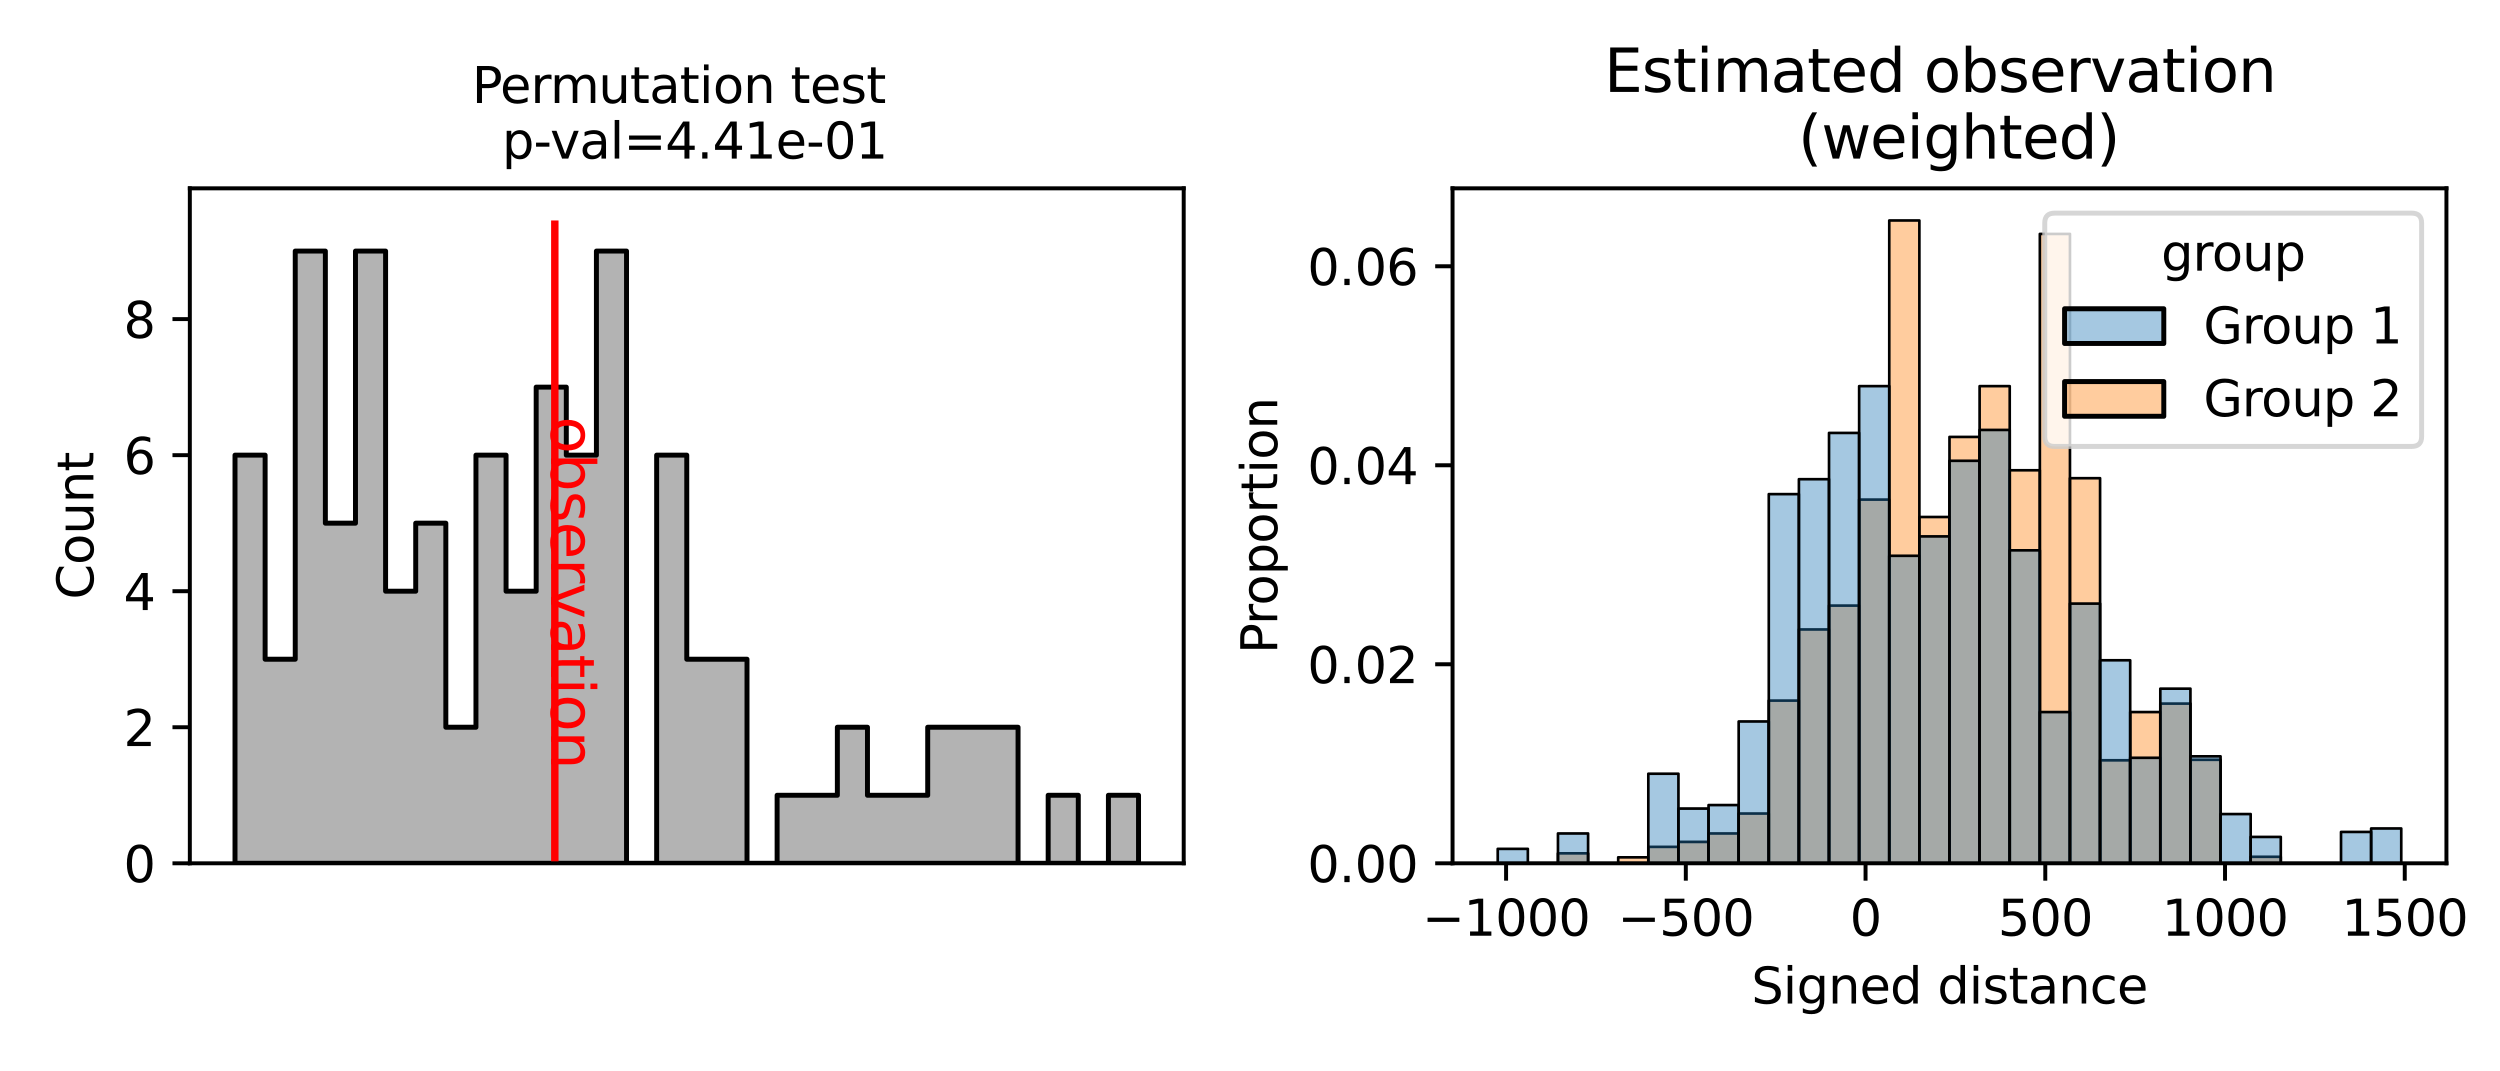 <?xml version="1.0" encoding="utf-8" standalone="no"?>
<!DOCTYPE svg PUBLIC "-//W3C//DTD SVG 1.1//EN"
  "http://www.w3.org/Graphics/SVG/1.1/DTD/svg11.dtd">
<svg xmlns:xlink="http://www.w3.org/1999/xlink" width="504pt" height="216pt" viewBox="0 0 504 216" xmlns="http://www.w3.org/2000/svg" version="1.1">
 <defs>
  <style type="text/css">*{stroke-linejoin: round; stroke-linecap: butt}</style>
 </defs>
 <g id="figure_1">
  <g id="patch_1">
   <path d="M 0 216 
L 504 216 
L 504 0 
L 0 0 
z
" style="fill: #ffffff"/>
  </g>
  <g id="axes_1">
   <g id="patch_2">
    <path d="M 38.27 174.04 
L 238.635 174.04 
L 238.635 37.968 
L 38.27 37.968 
z
" style="fill: #ffffff"/>
   </g>
   <g id="PolyCollection_1">
    <defs>
     <path id="md491872ee6" d="M 47.377 -124.241 
L 47.377 -41.96 
L 53.449 -41.96 
L 53.449 -41.96 
L 59.521 -41.96 
L 59.521 -41.96 
L 65.593 -41.96 
L 65.593 -41.96 
L 71.664 -41.96 
L 71.664 -41.96 
L 77.736 -41.96 
L 77.736 -41.96 
L 83.808 -41.96 
L 83.808 -41.96 
L 89.879 -41.96 
L 89.879 -41.96 
L 95.951 -41.96 
L 95.951 -41.96 
L 102.022 -41.96 
L 102.022 -41.96 
L 108.094 -41.96 
L 108.094 -41.96 
L 114.166 -41.96 
L 114.166 -41.96 
L 120.237 -41.96 
L 120.237 -41.96 
L 126.309 -41.96 
L 126.309 -41.96 
L 132.381 -41.96 
L 132.381 -41.96 
L 138.452 -41.96 
L 138.452 -41.96 
L 144.524 -41.96 
L 144.524 -41.96 
L 150.596 -41.96 
L 150.596 -41.96 
L 156.667 -41.96 
L 156.667 -41.96 
L 162.739 -41.96 
L 162.739 -41.96 
L 168.811 -41.96 
L 168.811 -41.96 
L 174.882 -41.96 
L 174.882 -41.96 
L 180.954 -41.96 
L 180.954 -41.96 
L 187.026 -41.96 
L 187.026 -41.96 
L 193.097 -41.96 
L 193.097 -41.96 
L 199.169 -41.96 
L 199.169 -41.96 
L 205.241 -41.96 
L 205.241 -41.96 
L 211.312 -41.96 
L 211.312 -41.96 
L 217.384 -41.96 
L 217.384 -41.96 
L 223.456 -41.96 
L 223.456 -41.96 
L 229.528 -41.96 
L 229.528 -41.96 
L 229.528 -55.673 
L 229.528 -55.673 
L 229.528 -55.673 
L 223.456 -55.673 
L 223.456 -41.96 
L 217.384 -41.96 
L 217.384 -55.673 
L 211.312 -55.673 
L 211.312 -41.96 
L 205.241 -41.96 
L 205.241 -69.387 
L 199.169 -69.387 
L 199.169 -69.387 
L 193.097 -69.387 
L 193.097 -69.387 
L 187.026 -69.387 
L 187.026 -55.673 
L 180.954 -55.673 
L 180.954 -55.673 
L 174.882 -55.673 
L 174.882 -69.387 
L 168.811 -69.387 
L 168.811 -55.673 
L 162.739 -55.673 
L 162.739 -55.673 
L 156.667 -55.673 
L 156.667 -41.96 
L 150.596 -41.96 
L 150.596 -83.1 
L 144.524 -83.1 
L 144.524 -83.1 
L 138.452 -83.1 
L 138.452 -124.241 
L 132.381 -124.241 
L 132.381 -41.96 
L 126.309 -41.96 
L 126.309 -165.381 
L 120.237 -165.381 
L 120.237 -124.241 
L 114.166 -124.241 
L 114.166 -137.954 
L 108.094 -137.954 
L 108.094 -96.814 
L 102.022 -96.814 
L 102.022 -124.241 
L 95.951 -124.241 
L 95.951 -69.387 
L 89.879 -69.387 
L 89.879 -110.527 
L 83.808 -110.527 
L 83.808 -96.814 
L 77.736 -96.814 
L 77.736 -165.381 
L 71.664 -165.381 
L 71.664 -110.527 
L 65.593 -110.527 
L 65.593 -165.381 
L 59.521 -165.381 
L 59.521 -83.1 
L 53.449 -83.1 
L 53.449 -124.241 
L 47.377 -124.241 
z
" style="stroke: #000000"/>
    </defs>
    <g clip-path="url(#p0cec756b2e)">
     <use xlink:href="#md491872ee6" x="0" y="216" style="fill-opacity: 0.3; stroke: #000000"/>
    </g>
   </g>
   <g id="matplotlib.axis_1"/>
   <g id="matplotlib.axis_2">
    <g id="ytick_1">
     <g id="line2d_1">
      <defs>
       <path id="m1cbf0e1608" d="M 0 0 
L -3.5 0 
" style="stroke: #000000; stroke-width: 0.8"/>
      </defs>
      <g>
       <use xlink:href="#m1cbf0e1608" x="38.27" y="174.04" style="stroke: #000000; stroke-width: 0.8"/>
      </g>
     </g>
     <g id="text_1">
      <!-- 0 -->
      <g transform="translate(24.907 177.839) scale(0.1 -0.1)">
       <defs>
        <path id="DejaVuSans-30" d="M 2034 4250 
Q 1547 4250 1301 3770 
Q 1056 3291 1056 2328 
Q 1056 1369 1301 889 
Q 1547 409 2034 409 
Q 2525 409 2770 889 
Q 3016 1369 3016 2328 
Q 3016 3291 2770 3770 
Q 2525 4250 2034 4250 
z
M 2034 4750 
Q 2819 4750 3233 4129 
Q 3647 3509 3647 2328 
Q 3647 1150 3233 529 
Q 2819 -91 2034 -91 
Q 1250 -91 836 529 
Q 422 1150 422 2328 
Q 422 3509 836 4129 
Q 1250 4750 2034 4750 
z
" transform="scale(0.016)"/>
       </defs>
       <use xlink:href="#DejaVuSans-30"/>
      </g>
     </g>
    </g>
    <g id="ytick_2">
     <g id="line2d_2">
      <g>
       <use xlink:href="#m1cbf0e1608" x="38.27" y="146.613" style="stroke: #000000; stroke-width: 0.8"/>
      </g>
     </g>
     <g id="text_2">
      <!-- 2 -->
      <g transform="translate(24.907 150.412) scale(0.1 -0.1)">
       <defs>
        <path id="DejaVuSans-32" d="M 1228 531 
L 3431 531 
L 3431 0 
L 469 0 
L 469 531 
Q 828 903 1448 1529 
Q 2069 2156 2228 2338 
Q 2531 2678 2651 2914 
Q 2772 3150 2772 3378 
Q 2772 3750 2511 3984 
Q 2250 4219 1831 4219 
Q 1534 4219 1204 4116 
Q 875 4013 500 3803 
L 500 4441 
Q 881 4594 1212 4672 
Q 1544 4750 1819 4750 
Q 2544 4750 2975 4387 
Q 3406 4025 3406 3419 
Q 3406 3131 3298 2873 
Q 3191 2616 2906 2266 
Q 2828 2175 2409 1742 
Q 1991 1309 1228 531 
z
" transform="scale(0.016)"/>
       </defs>
       <use xlink:href="#DejaVuSans-32"/>
      </g>
     </g>
    </g>
    <g id="ytick_3">
     <g id="line2d_3">
      <g>
       <use xlink:href="#m1cbf0e1608" x="38.27" y="119.186" style="stroke: #000000; stroke-width: 0.8"/>
      </g>
     </g>
     <g id="text_3">
      <!-- 4 -->
      <g transform="translate(24.907 122.985) scale(0.1 -0.1)">
       <defs>
        <path id="DejaVuSans-34" d="M 2419 4116 
L 825 1625 
L 2419 1625 
L 2419 4116 
z
M 2253 4666 
L 3047 4666 
L 3047 1625 
L 3713 1625 
L 3713 1100 
L 3047 1100 
L 3047 0 
L 2419 0 
L 2419 1100 
L 313 1100 
L 313 1709 
L 2253 4666 
z
" transform="scale(0.016)"/>
       </defs>
       <use xlink:href="#DejaVuSans-34"/>
      </g>
     </g>
    </g>
    <g id="ytick_4">
     <g id="line2d_4">
      <g>
       <use xlink:href="#m1cbf0e1608" x="38.27" y="91.759" style="stroke: #000000; stroke-width: 0.8"/>
      </g>
     </g>
     <g id="text_4">
      <!-- 6 -->
      <g transform="translate(24.907 95.558) scale(0.1 -0.1)">
       <defs>
        <path id="DejaVuSans-36" d="M 2113 2584 
Q 1688 2584 1439 2293 
Q 1191 2003 1191 1497 
Q 1191 994 1439 701 
Q 1688 409 2113 409 
Q 2538 409 2786 701 
Q 3034 994 3034 1497 
Q 3034 2003 2786 2293 
Q 2538 2584 2113 2584 
z
M 3366 4563 
L 3366 3988 
Q 3128 4100 2886 4159 
Q 2644 4219 2406 4219 
Q 1781 4219 1451 3797 
Q 1122 3375 1075 2522 
Q 1259 2794 1537 2939 
Q 1816 3084 2150 3084 
Q 2853 3084 3261 2657 
Q 3669 2231 3669 1497 
Q 3669 778 3244 343 
Q 2819 -91 2113 -91 
Q 1303 -91 875 529 
Q 447 1150 447 2328 
Q 447 3434 972 4092 
Q 1497 4750 2381 4750 
Q 2619 4750 2861 4703 
Q 3103 4656 3366 4563 
z
" transform="scale(0.016)"/>
       </defs>
       <use xlink:href="#DejaVuSans-36"/>
      </g>
     </g>
    </g>
    <g id="ytick_5">
     <g id="line2d_5">
      <g>
       <use xlink:href="#m1cbf0e1608" x="38.27" y="64.332" style="stroke: #000000; stroke-width: 0.8"/>
      </g>
     </g>
     <g id="text_5">
      <!-- 8 -->
      <g transform="translate(24.907 68.131) scale(0.1 -0.1)">
       <defs>
        <path id="DejaVuSans-38" d="M 2034 2216 
Q 1584 2216 1326 1975 
Q 1069 1734 1069 1313 
Q 1069 891 1326 650 
Q 1584 409 2034 409 
Q 2484 409 2743 651 
Q 3003 894 3003 1313 
Q 3003 1734 2745 1975 
Q 2488 2216 2034 2216 
z
M 1403 2484 
Q 997 2584 770 2862 
Q 544 3141 544 3541 
Q 544 4100 942 4425 
Q 1341 4750 2034 4750 
Q 2731 4750 3128 4425 
Q 3525 4100 3525 3541 
Q 3525 3141 3298 2862 
Q 3072 2584 2669 2484 
Q 3125 2378 3379 2068 
Q 3634 1759 3634 1313 
Q 3634 634 3220 271 
Q 2806 -91 2034 -91 
Q 1263 -91 848 271 
Q 434 634 434 1313 
Q 434 1759 690 2068 
Q 947 2378 1403 2484 
z
M 1172 3481 
Q 1172 3119 1398 2916 
Q 1625 2713 2034 2713 
Q 2441 2713 2670 2916 
Q 2900 3119 2900 3481 
Q 2900 3844 2670 4047 
Q 2441 4250 2034 4250 
Q 1625 4250 1398 4047 
Q 1172 3844 1172 3481 
z
" transform="scale(0.016)"/>
       </defs>
       <use xlink:href="#DejaVuSans-38"/>
      </g>
     </g>
    </g>
    <g id="text_6">
     <!-- Count -->
     <g transform="translate(18.828 120.852) rotate(-90) scale(0.1 -0.1)">
      <defs>
       <path id="DejaVuSans-43" d="M 4122 4306 
L 4122 3641 
Q 3803 3938 3442 4084 
Q 3081 4231 2675 4231 
Q 1875 4231 1450 3742 
Q 1025 3253 1025 2328 
Q 1025 1406 1450 917 
Q 1875 428 2675 428 
Q 3081 428 3442 575 
Q 3803 722 4122 1019 
L 4122 359 
Q 3791 134 3420 21 
Q 3050 -91 2638 -91 
Q 1578 -91 968 557 
Q 359 1206 359 2328 
Q 359 3453 968 4101 
Q 1578 4750 2638 4750 
Q 3056 4750 3426 4639 
Q 3797 4528 4122 4306 
z
" transform="scale(0.016)"/>
       <path id="DejaVuSans-6f" d="M 1959 3097 
Q 1497 3097 1228 2736 
Q 959 2375 959 1747 
Q 959 1119 1226 758 
Q 1494 397 1959 397 
Q 2419 397 2687 759 
Q 2956 1122 2956 1747 
Q 2956 2369 2687 2733 
Q 2419 3097 1959 3097 
z
M 1959 3584 
Q 2709 3584 3137 3096 
Q 3566 2609 3566 1747 
Q 3566 888 3137 398 
Q 2709 -91 1959 -91 
Q 1206 -91 779 398 
Q 353 888 353 1747 
Q 353 2609 779 3096 
Q 1206 3584 1959 3584 
z
" transform="scale(0.016)"/>
       <path id="DejaVuSans-75" d="M 544 1381 
L 544 3500 
L 1119 3500 
L 1119 1403 
Q 1119 906 1312 657 
Q 1506 409 1894 409 
Q 2359 409 2629 706 
Q 2900 1003 2900 1516 
L 2900 3500 
L 3475 3500 
L 3475 0 
L 2900 0 
L 2900 538 
Q 2691 219 2414 64 
Q 2138 -91 1772 -91 
Q 1169 -91 856 284 
Q 544 659 544 1381 
z
M 1991 3584 
L 1991 3584 
z
" transform="scale(0.016)"/>
       <path id="DejaVuSans-6e" d="M 3513 2113 
L 3513 0 
L 2938 0 
L 2938 2094 
Q 2938 2591 2744 2837 
Q 2550 3084 2163 3084 
Q 1697 3084 1428 2787 
Q 1159 2491 1159 1978 
L 1159 0 
L 581 0 
L 581 3500 
L 1159 3500 
L 1159 2956 
Q 1366 3272 1645 3428 
Q 1925 3584 2291 3584 
Q 2894 3584 3203 3211 
Q 3513 2838 3513 2113 
z
" transform="scale(0.016)"/>
       <path id="DejaVuSans-74" d="M 1172 4494 
L 1172 3500 
L 2356 3500 
L 2356 3053 
L 1172 3053 
L 1172 1153 
Q 1172 725 1289 603 
Q 1406 481 1766 481 
L 2356 481 
L 2356 0 
L 1766 0 
Q 1100 0 847 248 
Q 594 497 594 1153 
L 594 3053 
L 172 3053 
L 172 3500 
L 594 3500 
L 594 4494 
L 1172 4494 
z
" transform="scale(0.016)"/>
      </defs>
      <use xlink:href="#DejaVuSans-43"/>
      <use xlink:href="#DejaVuSans-6f" x="69.824"/>
      <use xlink:href="#DejaVuSans-75" x="131.006"/>
      <use xlink:href="#DejaVuSans-6e" x="194.385"/>
      <use xlink:href="#DejaVuSans-74" x="257.764"/>
     </g>
    </g>
   </g>
   <g id="LineCollection_1">
    <path d="M 111.852 174.04 
L 111.852 44.448 
" clip-path="url(#p0cec756b2e)" style="fill: none; stroke: #ff0000; stroke-width: 1.5"/>
   </g>
   <g id="patch_3">
    <path d="M 38.27 174.04 
L 38.27 37.968 
" style="fill: none; stroke: #000000; stroke-width: 0.8; stroke-linejoin: miter; stroke-linecap: square"/>
   </g>
   <g id="patch_4">
    <path d="M 238.635 174.04 
L 238.635 37.968 
" style="fill: none; stroke: #000000; stroke-width: 0.8; stroke-linejoin: miter; stroke-linecap: square"/>
   </g>
   <g id="patch_5">
    <path d="M 38.27 174.04 
L 238.635 174.04 
" style="fill: none; stroke: #000000; stroke-width: 0.8; stroke-linejoin: miter; stroke-linecap: square"/>
   </g>
   <g id="patch_6">
    <path d="M 38.27 37.968 
L 238.635 37.968 
" style="fill: none; stroke: #000000; stroke-width: 0.8; stroke-linejoin: miter; stroke-linecap: square"/>
   </g>
   <g id="text_7">
    <!-- observation -->
    <g style="fill: #ff0000" transform="translate(111.094 83.966) rotate(-270) scale(0.12 -0.12)">
     <defs>
      <path id="DejaVuSans-62" d="M 3116 1747 
Q 3116 2381 2855 2742 
Q 2594 3103 2138 3103 
Q 1681 3103 1420 2742 
Q 1159 2381 1159 1747 
Q 1159 1113 1420 752 
Q 1681 391 2138 391 
Q 2594 391 2855 752 
Q 3116 1113 3116 1747 
z
M 1159 2969 
Q 1341 3281 1617 3432 
Q 1894 3584 2278 3584 
Q 2916 3584 3314 3078 
Q 3713 2572 3713 1747 
Q 3713 922 3314 415 
Q 2916 -91 2278 -91 
Q 1894 -91 1617 61 
Q 1341 213 1159 525 
L 1159 0 
L 581 0 
L 581 4863 
L 1159 4863 
L 1159 2969 
z
" transform="scale(0.016)"/>
      <path id="DejaVuSans-73" d="M 2834 3397 
L 2834 2853 
Q 2591 2978 2328 3040 
Q 2066 3103 1784 3103 
Q 1356 3103 1142 2972 
Q 928 2841 928 2578 
Q 928 2378 1081 2264 
Q 1234 2150 1697 2047 
L 1894 2003 
Q 2506 1872 2764 1633 
Q 3022 1394 3022 966 
Q 3022 478 2636 193 
Q 2250 -91 1575 -91 
Q 1294 -91 989 -36 
Q 684 19 347 128 
L 347 722 
Q 666 556 975 473 
Q 1284 391 1588 391 
Q 1994 391 2212 530 
Q 2431 669 2431 922 
Q 2431 1156 2273 1281 
Q 2116 1406 1581 1522 
L 1381 1569 
Q 847 1681 609 1914 
Q 372 2147 372 2553 
Q 372 3047 722 3315 
Q 1072 3584 1716 3584 
Q 2034 3584 2315 3537 
Q 2597 3491 2834 3397 
z
" transform="scale(0.016)"/>
      <path id="DejaVuSans-65" d="M 3597 1894 
L 3597 1613 
L 953 1613 
Q 991 1019 1311 708 
Q 1631 397 2203 397 
Q 2534 397 2845 478 
Q 3156 559 3463 722 
L 3463 178 
Q 3153 47 2828 -22 
Q 2503 -91 2169 -91 
Q 1331 -91 842 396 
Q 353 884 353 1716 
Q 353 2575 817 3079 
Q 1281 3584 2069 3584 
Q 2775 3584 3186 3129 
Q 3597 2675 3597 1894 
z
M 3022 2063 
Q 3016 2534 2758 2815 
Q 2500 3097 2075 3097 
Q 1594 3097 1305 2825 
Q 1016 2553 972 2059 
L 3022 2063 
z
" transform="scale(0.016)"/>
      <path id="DejaVuSans-72" d="M 2631 2963 
Q 2534 3019 2420 3045 
Q 2306 3072 2169 3072 
Q 1681 3072 1420 2755 
Q 1159 2438 1159 1844 
L 1159 0 
L 581 0 
L 581 3500 
L 1159 3500 
L 1159 2956 
Q 1341 3275 1631 3429 
Q 1922 3584 2338 3584 
Q 2397 3584 2469 3576 
Q 2541 3569 2628 3553 
L 2631 2963 
z
" transform="scale(0.016)"/>
      <path id="DejaVuSans-76" d="M 191 3500 
L 800 3500 
L 1894 563 
L 2988 3500 
L 3597 3500 
L 2284 0 
L 1503 0 
L 191 3500 
z
" transform="scale(0.016)"/>
      <path id="DejaVuSans-61" d="M 2194 1759 
Q 1497 1759 1228 1600 
Q 959 1441 959 1056 
Q 959 750 1161 570 
Q 1363 391 1709 391 
Q 2188 391 2477 730 
Q 2766 1069 2766 1631 
L 2766 1759 
L 2194 1759 
z
M 3341 1997 
L 3341 0 
L 2766 0 
L 2766 531 
Q 2569 213 2275 61 
Q 1981 -91 1556 -91 
Q 1019 -91 701 211 
Q 384 513 384 1019 
Q 384 1609 779 1909 
Q 1175 2209 1959 2209 
L 2766 2209 
L 2766 2266 
Q 2766 2663 2505 2880 
Q 2244 3097 1772 3097 
Q 1472 3097 1187 3025 
Q 903 2953 641 2809 
L 641 3341 
Q 956 3463 1253 3523 
Q 1550 3584 1831 3584 
Q 2591 3584 2966 3190 
Q 3341 2797 3341 1997 
z
" transform="scale(0.016)"/>
      <path id="DejaVuSans-69" d="M 603 3500 
L 1178 3500 
L 1178 0 
L 603 0 
L 603 3500 
z
M 603 4863 
L 1178 4863 
L 1178 4134 
L 603 4134 
L 603 4863 
z
" transform="scale(0.016)"/>
     </defs>
     <use xlink:href="#DejaVuSans-6f"/>
     <use xlink:href="#DejaVuSans-62" x="61.182"/>
     <use xlink:href="#DejaVuSans-73" x="124.658"/>
     <use xlink:href="#DejaVuSans-65" x="176.758"/>
     <use xlink:href="#DejaVuSans-72" x="238.281"/>
     <use xlink:href="#DejaVuSans-76" x="279.395"/>
     <use xlink:href="#DejaVuSans-61" x="338.574"/>
     <use xlink:href="#DejaVuSans-74" x="399.854"/>
     <use xlink:href="#DejaVuSans-69" x="439.062"/>
     <use xlink:href="#DejaVuSans-6f" x="466.846"/>
     <use xlink:href="#DejaVuSans-6e" x="528.027"/>
    </g>
   </g>
   <g id="text_8">
    <!-- Permutation test  -->
    <g transform="translate(95.154 20.77) scale(0.1 -0.1)">
     <defs>
      <path id="DejaVuSans-50" d="M 1259 4147 
L 1259 2394 
L 2053 2394 
Q 2494 2394 2734 2622 
Q 2975 2850 2975 3272 
Q 2975 3691 2734 3919 
Q 2494 4147 2053 4147 
L 1259 4147 
z
M 628 4666 
L 2053 4666 
Q 2838 4666 3239 4311 
Q 3641 3956 3641 3272 
Q 3641 2581 3239 2228 
Q 2838 1875 2053 1875 
L 1259 1875 
L 1259 0 
L 628 0 
L 628 4666 
z
" transform="scale(0.016)"/>
      <path id="DejaVuSans-6d" d="M 3328 2828 
Q 3544 3216 3844 3400 
Q 4144 3584 4550 3584 
Q 5097 3584 5394 3201 
Q 5691 2819 5691 2113 
L 5691 0 
L 5113 0 
L 5113 2094 
Q 5113 2597 4934 2840 
Q 4756 3084 4391 3084 
Q 3944 3084 3684 2787 
Q 3425 2491 3425 1978 
L 3425 0 
L 2847 0 
L 2847 2094 
Q 2847 2600 2669 2842 
Q 2491 3084 2119 3084 
Q 1678 3084 1418 2786 
Q 1159 2488 1159 1978 
L 1159 0 
L 581 0 
L 581 3500 
L 1159 3500 
L 1159 2956 
Q 1356 3278 1631 3431 
Q 1906 3584 2284 3584 
Q 2666 3584 2933 3390 
Q 3200 3197 3328 2828 
z
" transform="scale(0.016)"/>
      <path id="DejaVuSans-20" transform="scale(0.016)"/>
     </defs>
     <use xlink:href="#DejaVuSans-50"/>
     <use xlink:href="#DejaVuSans-65" x="56.678"/>
     <use xlink:href="#DejaVuSans-72" x="118.201"/>
     <use xlink:href="#DejaVuSans-6d" x="157.564"/>
     <use xlink:href="#DejaVuSans-75" x="254.977"/>
     <use xlink:href="#DejaVuSans-74" x="318.355"/>
     <use xlink:href="#DejaVuSans-61" x="357.564"/>
     <use xlink:href="#DejaVuSans-74" x="418.844"/>
     <use xlink:href="#DejaVuSans-69" x="458.053"/>
     <use xlink:href="#DejaVuSans-6f" x="485.836"/>
     <use xlink:href="#DejaVuSans-6e" x="547.018"/>
     <use xlink:href="#DejaVuSans-20" x="610.396"/>
     <use xlink:href="#DejaVuSans-74" x="642.184"/>
     <use xlink:href="#DejaVuSans-65" x="681.393"/>
     <use xlink:href="#DejaVuSans-73" x="742.916"/>
     <use xlink:href="#DejaVuSans-74" x="795.016"/>
     <use xlink:href="#DejaVuSans-20" x="834.225"/>
    </g>
    <!--  p-val=4.41e-01 -->
    <g transform="translate(98.038 31.968) scale(0.1 -0.1)">
     <defs>
      <path id="DejaVuSans-70" d="M 1159 525 
L 1159 -1331 
L 581 -1331 
L 581 3500 
L 1159 3500 
L 1159 2969 
Q 1341 3281 1617 3432 
Q 1894 3584 2278 3584 
Q 2916 3584 3314 3078 
Q 3713 2572 3713 1747 
Q 3713 922 3314 415 
Q 2916 -91 2278 -91 
Q 1894 -91 1617 61 
Q 1341 213 1159 525 
z
M 3116 1747 
Q 3116 2381 2855 2742 
Q 2594 3103 2138 3103 
Q 1681 3103 1420 2742 
Q 1159 2381 1159 1747 
Q 1159 1113 1420 752 
Q 1681 391 2138 391 
Q 2594 391 2855 752 
Q 3116 1113 3116 1747 
z
" transform="scale(0.016)"/>
      <path id="DejaVuSans-2d" d="M 313 2009 
L 1997 2009 
L 1997 1497 
L 313 1497 
L 313 2009 
z
" transform="scale(0.016)"/>
      <path id="DejaVuSans-6c" d="M 603 4863 
L 1178 4863 
L 1178 0 
L 603 0 
L 603 4863 
z
" transform="scale(0.016)"/>
      <path id="DejaVuSans-3d" d="M 678 2906 
L 4684 2906 
L 4684 2381 
L 678 2381 
L 678 2906 
z
M 678 1631 
L 4684 1631 
L 4684 1100 
L 678 1100 
L 678 1631 
z
" transform="scale(0.016)"/>
      <path id="DejaVuSans-2e" d="M 684 794 
L 1344 794 
L 1344 0 
L 684 0 
L 684 794 
z
" transform="scale(0.016)"/>
      <path id="DejaVuSans-31" d="M 794 531 
L 1825 531 
L 1825 4091 
L 703 3866 
L 703 4441 
L 1819 4666 
L 2450 4666 
L 2450 531 
L 3481 531 
L 3481 0 
L 794 0 
L 794 531 
z
" transform="scale(0.016)"/>
     </defs>
     <use xlink:href="#DejaVuSans-20"/>
     <use xlink:href="#DejaVuSans-70" x="31.787"/>
     <use xlink:href="#DejaVuSans-2d" x="95.264"/>
     <use xlink:href="#DejaVuSans-76" x="128.723"/>
     <use xlink:href="#DejaVuSans-61" x="187.902"/>
     <use xlink:href="#DejaVuSans-6c" x="249.182"/>
     <use xlink:href="#DejaVuSans-3d" x="276.965"/>
     <use xlink:href="#DejaVuSans-34" x="360.754"/>
     <use xlink:href="#DejaVuSans-2e" x="424.377"/>
     <use xlink:href="#DejaVuSans-34" x="456.164"/>
     <use xlink:href="#DejaVuSans-31" x="519.787"/>
     <use xlink:href="#DejaVuSans-65" x="583.41"/>
     <use xlink:href="#DejaVuSans-2d" x="644.934"/>
     <use xlink:href="#DejaVuSans-30" x="681.018"/>
     <use xlink:href="#DejaVuSans-31" x="744.641"/>
    </g>
   </g>
  </g>
  <g id="axes_2">
   <g id="patch_7">
    <path d="M 292.835 174.04 
L 493.2 174.04 
L 493.2 37.968 
L 292.835 37.968 
z
" style="fill: #ffffff"/>
   </g>
   <g id="patch_8">
    <path d="M 301.942 174.04 
L 308.014 174.04 
L 308.014 174.04 
L 301.942 174.04 
z
" clip-path="url(#pf1c1515760)" style="fill: #ff7f0e; fill-opacity: 0.4; stroke: #000000; stroke-width: 0.538; stroke-linejoin: miter"/>
   </g>
   <g id="patch_9">
    <path d="M 308.014 174.04 
L 314.086 174.04 
L 314.086 174.04 
L 308.014 174.04 
z
" clip-path="url(#pf1c1515760)" style="fill: #ff7f0e; fill-opacity: 0.4; stroke: #000000; stroke-width: 0.538; stroke-linejoin: miter"/>
   </g>
   <g id="patch_10">
    <path d="M 314.086 174.04 
L 320.158 174.04 
L 320.158 172.034 
L 314.086 172.034 
z
" clip-path="url(#pf1c1515760)" style="fill: #ff7f0e; fill-opacity: 0.4; stroke: #000000; stroke-width: 0.538; stroke-linejoin: miter"/>
   </g>
   <g id="patch_11">
    <path d="M 320.158 174.04 
L 326.229 174.04 
L 326.229 174.04 
L 320.158 174.04 
z
" clip-path="url(#pf1c1515760)" style="fill: #ff7f0e; fill-opacity: 0.4; stroke: #000000; stroke-width: 0.538; stroke-linejoin: miter"/>
   </g>
   <g id="patch_12">
    <path d="M 326.229 174.04 
L 332.301 174.04 
L 332.301 172.836 
L 326.229 172.836 
z
" clip-path="url(#pf1c1515760)" style="fill: #ff7f0e; fill-opacity: 0.4; stroke: #000000; stroke-width: 0.538; stroke-linejoin: miter"/>
   </g>
   <g id="patch_13">
    <path d="M 332.301 174.04 
L 338.373 174.04 
L 338.373 170.73 
L 332.301 170.73 
z
" clip-path="url(#pf1c1515760)" style="fill: #ff7f0e; fill-opacity: 0.4; stroke: #000000; stroke-width: 0.538; stroke-linejoin: miter"/>
   </g>
   <g id="patch_14">
    <path d="M 338.373 174.04 
L 344.444 174.04 
L 344.444 169.727 
L 338.373 169.727 
z
" clip-path="url(#pf1c1515760)" style="fill: #ff7f0e; fill-opacity: 0.4; stroke: #000000; stroke-width: 0.538; stroke-linejoin: miter"/>
   </g>
   <g id="patch_15">
    <path d="M 344.444 174.04 
L 350.516 174.04 
L 350.516 168.022 
L 344.444 168.022 
z
" clip-path="url(#pf1c1515760)" style="fill: #ff7f0e; fill-opacity: 0.4; stroke: #000000; stroke-width: 0.538; stroke-linejoin: miter"/>
   </g>
   <g id="patch_16">
    <path d="M 350.516 174.04 
L 356.587 174.04 
L 356.587 164.01 
L 350.516 164.01 
z
" clip-path="url(#pf1c1515760)" style="fill: #ff7f0e; fill-opacity: 0.4; stroke: #000000; stroke-width: 0.538; stroke-linejoin: miter"/>
   </g>
   <g id="patch_17">
    <path d="M 356.587 174.04 
L 362.659 174.04 
L 362.659 141.241 
L 356.587 141.241 
z
" clip-path="url(#pf1c1515760)" style="fill: #ff7f0e; fill-opacity: 0.4; stroke: #000000; stroke-width: 0.538; stroke-linejoin: miter"/>
   </g>
   <g id="patch_18">
    <path d="M 362.659 174.04 
L 368.731 174.04 
L 368.731 126.897 
L 362.659 126.897 
z
" clip-path="url(#pf1c1515760)" style="fill: #ff7f0e; fill-opacity: 0.4; stroke: #000000; stroke-width: 0.538; stroke-linejoin: miter"/>
   </g>
   <g id="patch_19">
    <path d="M 368.731 174.04 
L 374.803 174.04 
L 374.803 122.083 
L 368.731 122.083 
z
" clip-path="url(#pf1c1515760)" style="fill: #ff7f0e; fill-opacity: 0.4; stroke: #000000; stroke-width: 0.538; stroke-linejoin: miter"/>
   </g>
   <g id="patch_20">
    <path d="M 374.803 174.04 
L 380.874 174.04 
L 380.874 100.718 
L 374.803 100.718 
z
" clip-path="url(#pf1c1515760)" style="fill: #ff7f0e; fill-opacity: 0.4; stroke: #000000; stroke-width: 0.538; stroke-linejoin: miter"/>
   </g>
   <g id="patch_21">
    <path d="M 380.874 174.04 
L 386.946 174.04 
L 386.946 44.448 
L 380.874 44.448 
z
" clip-path="url(#pf1c1515760)" style="fill: #ff7f0e; fill-opacity: 0.4; stroke: #000000; stroke-width: 0.538; stroke-linejoin: miter"/>
   </g>
   <g id="patch_22">
    <path d="M 386.946 174.04 
L 393.017 174.04 
L 393.017 104.229 
L 386.946 104.229 
z
" clip-path="url(#pf1c1515760)" style="fill: #ff7f0e; fill-opacity: 0.4; stroke: #000000; stroke-width: 0.538; stroke-linejoin: miter"/>
   </g>
   <g id="patch_23">
    <path d="M 393.017 174.04 
L 399.089 174.04 
L 399.089 88.08 
L 393.017 88.08 
z
" clip-path="url(#pf1c1515760)" style="fill: #ff7f0e; fill-opacity: 0.4; stroke: #000000; stroke-width: 0.538; stroke-linejoin: miter"/>
   </g>
   <g id="patch_24">
    <path d="M 399.089 174.04 
L 405.161 174.04 
L 405.161 77.849 
L 399.089 77.849 
z
" clip-path="url(#pf1c1515760)" style="fill: #ff7f0e; fill-opacity: 0.4; stroke: #000000; stroke-width: 0.538; stroke-linejoin: miter"/>
   </g>
   <g id="patch_25">
    <path d="M 405.161 174.04 
L 411.233 174.04 
L 411.233 94.8 
L 405.161 94.8 
z
" clip-path="url(#pf1c1515760)" style="fill: #ff7f0e; fill-opacity: 0.4; stroke: #000000; stroke-width: 0.538; stroke-linejoin: miter"/>
   </g>
   <g id="patch_26">
    <path d="M 411.233 174.04 
L 417.304 174.04 
L 417.304 47.156 
L 411.233 47.156 
z
" clip-path="url(#pf1c1515760)" style="fill: #ff7f0e; fill-opacity: 0.4; stroke: #000000; stroke-width: 0.538; stroke-linejoin: miter"/>
   </g>
   <g id="patch_27">
    <path d="M 417.304 174.04 
L 423.376 174.04 
L 423.376 96.405 
L 417.304 96.405 
z
" clip-path="url(#pf1c1515760)" style="fill: #ff7f0e; fill-opacity: 0.4; stroke: #000000; stroke-width: 0.538; stroke-linejoin: miter"/>
   </g>
   <g id="patch_28">
    <path d="M 423.376 174.04 
L 429.447 174.04 
L 429.447 153.277 
L 423.376 153.277 
z
" clip-path="url(#pf1c1515760)" style="fill: #ff7f0e; fill-opacity: 0.4; stroke: #000000; stroke-width: 0.538; stroke-linejoin: miter"/>
   </g>
   <g id="patch_29">
    <path d="M 429.447 174.04 
L 435.519 174.04 
L 435.519 143.548 
L 429.447 143.548 
z
" clip-path="url(#pf1c1515760)" style="fill: #ff7f0e; fill-opacity: 0.4; stroke: #000000; stroke-width: 0.538; stroke-linejoin: miter"/>
   </g>
   <g id="patch_30">
    <path d="M 435.519 174.04 
L 441.591 174.04 
L 441.591 141.843 
L 435.519 141.843 
z
" clip-path="url(#pf1c1515760)" style="fill: #ff7f0e; fill-opacity: 0.4; stroke: #000000; stroke-width: 0.538; stroke-linejoin: miter"/>
   </g>
   <g id="patch_31">
    <path d="M 441.591 174.04 
L 447.663 174.04 
L 447.663 153.177 
L 441.591 153.177 
z
" clip-path="url(#pf1c1515760)" style="fill: #ff7f0e; fill-opacity: 0.4; stroke: #000000; stroke-width: 0.538; stroke-linejoin: miter"/>
   </g>
   <g id="patch_32">
    <path d="M 447.663 174.04 
L 453.734 174.04 
L 453.734 174.04 
L 447.663 174.04 
z
" clip-path="url(#pf1c1515760)" style="fill: #ff7f0e; fill-opacity: 0.4; stroke: #000000; stroke-width: 0.538; stroke-linejoin: miter"/>
   </g>
   <g id="patch_33">
    <path d="M 453.734 174.04 
L 459.806 174.04 
L 459.806 172.736 
L 453.734 172.736 
z
" clip-path="url(#pf1c1515760)" style="fill: #ff7f0e; fill-opacity: 0.4; stroke: #000000; stroke-width: 0.538; stroke-linejoin: miter"/>
   </g>
   <g id="patch_34">
    <path d="M 459.806 174.04 
L 465.877 174.04 
L 465.877 174.04 
L 459.806 174.04 
z
" clip-path="url(#pf1c1515760)" style="fill: #ff7f0e; fill-opacity: 0.4; stroke: #000000; stroke-width: 0.538; stroke-linejoin: miter"/>
   </g>
   <g id="patch_35">
    <path d="M 465.877 174.04 
L 471.949 174.04 
L 471.949 174.04 
L 465.877 174.04 
z
" clip-path="url(#pf1c1515760)" style="fill: #ff7f0e; fill-opacity: 0.4; stroke: #000000; stroke-width: 0.538; stroke-linejoin: miter"/>
   </g>
   <g id="patch_36">
    <path d="M 471.949 174.04 
L 478.021 174.04 
L 478.021 174.04 
L 471.949 174.04 
z
" clip-path="url(#pf1c1515760)" style="fill: #ff7f0e; fill-opacity: 0.4; stroke: #000000; stroke-width: 0.538; stroke-linejoin: miter"/>
   </g>
   <g id="patch_37">
    <path d="M 478.021 174.04 
L 484.092 174.04 
L 484.092 174.04 
L 478.021 174.04 
z
" clip-path="url(#pf1c1515760)" style="fill: #ff7f0e; fill-opacity: 0.4; stroke: #000000; stroke-width: 0.538; stroke-linejoin: miter"/>
   </g>
   <g id="patch_38">
    <path d="M 301.942 174.04 
L 308.014 174.04 
L 308.014 171.131 
L 301.942 171.131 
z
" clip-path="url(#pf1c1515760)" style="fill: #1f77b4; fill-opacity: 0.4; stroke: #000000; stroke-width: 0.538; stroke-linejoin: miter"/>
   </g>
   <g id="patch_39">
    <path d="M 308.014 174.04 
L 314.086 174.04 
L 314.086 174.04 
L 308.014 174.04 
z
" clip-path="url(#pf1c1515760)" style="fill: #1f77b4; fill-opacity: 0.4; stroke: #000000; stroke-width: 0.538; stroke-linejoin: miter"/>
   </g>
   <g id="patch_40">
    <path d="M 314.086 174.04 
L 320.158 174.04 
L 320.158 168.022 
L 314.086 168.022 
z
" clip-path="url(#pf1c1515760)" style="fill: #1f77b4; fill-opacity: 0.4; stroke: #000000; stroke-width: 0.538; stroke-linejoin: miter"/>
   </g>
   <g id="patch_41">
    <path d="M 320.158 174.04 
L 326.229 174.04 
L 326.229 174.04 
L 320.158 174.04 
z
" clip-path="url(#pf1c1515760)" style="fill: #1f77b4; fill-opacity: 0.4; stroke: #000000; stroke-width: 0.538; stroke-linejoin: miter"/>
   </g>
   <g id="patch_42">
    <path d="M 326.229 174.04 
L 332.301 174.04 
L 332.301 174.04 
L 326.229 174.04 
z
" clip-path="url(#pf1c1515760)" style="fill: #1f77b4; fill-opacity: 0.4; stroke: #000000; stroke-width: 0.538; stroke-linejoin: miter"/>
   </g>
   <g id="patch_43">
    <path d="M 332.301 174.04 
L 338.373 174.04 
L 338.373 155.985 
L 332.301 155.985 
z
" clip-path="url(#pf1c1515760)" style="fill: #1f77b4; fill-opacity: 0.4; stroke: #000000; stroke-width: 0.538; stroke-linejoin: miter"/>
   </g>
   <g id="patch_44">
    <path d="M 338.373 174.04 
L 344.444 174.04 
L 344.444 163.007 
L 338.373 163.007 
z
" clip-path="url(#pf1c1515760)" style="fill: #1f77b4; fill-opacity: 0.4; stroke: #000000; stroke-width: 0.538; stroke-linejoin: miter"/>
   </g>
   <g id="patch_45">
    <path d="M 344.444 174.04 
L 350.516 174.04 
L 350.516 162.304 
L 344.444 162.304 
z
" clip-path="url(#pf1c1515760)" style="fill: #1f77b4; fill-opacity: 0.4; stroke: #000000; stroke-width: 0.538; stroke-linejoin: miter"/>
   </g>
   <g id="patch_46">
    <path d="M 350.516 174.04 
L 356.587 174.04 
L 356.587 145.453 
L 350.516 145.453 
z
" clip-path="url(#pf1c1515760)" style="fill: #1f77b4; fill-opacity: 0.4; stroke: #000000; stroke-width: 0.538; stroke-linejoin: miter"/>
   </g>
   <g id="patch_47">
    <path d="M 356.587 174.04 
L 362.659 174.04 
L 362.659 99.615 
L 356.587 99.615 
z
" clip-path="url(#pf1c1515760)" style="fill: #1f77b4; fill-opacity: 0.4; stroke: #000000; stroke-width: 0.538; stroke-linejoin: miter"/>
   </g>
   <g id="patch_48">
    <path d="M 362.659 174.04 
L 368.731 174.04 
L 368.731 96.606 
L 362.659 96.606 
z
" clip-path="url(#pf1c1515760)" style="fill: #1f77b4; fill-opacity: 0.4; stroke: #000000; stroke-width: 0.538; stroke-linejoin: miter"/>
   </g>
   <g id="patch_49">
    <path d="M 368.731 174.04 
L 374.803 174.04 
L 374.803 87.277 
L 368.731 87.277 
z
" clip-path="url(#pf1c1515760)" style="fill: #1f77b4; fill-opacity: 0.4; stroke: #000000; stroke-width: 0.538; stroke-linejoin: miter"/>
   </g>
   <g id="patch_50">
    <path d="M 374.803 174.04 
L 380.874 174.04 
L 380.874 77.849 
L 374.803 77.849 
z
" clip-path="url(#pf1c1515760)" style="fill: #1f77b4; fill-opacity: 0.4; stroke: #000000; stroke-width: 0.538; stroke-linejoin: miter"/>
   </g>
   <g id="patch_51">
    <path d="M 380.874 174.04 
L 386.946 174.04 
L 386.946 112.052 
L 380.874 112.052 
z
" clip-path="url(#pf1c1515760)" style="fill: #1f77b4; fill-opacity: 0.4; stroke: #000000; stroke-width: 0.538; stroke-linejoin: miter"/>
   </g>
   <g id="patch_52">
    <path d="M 386.946 174.04 
L 393.017 174.04 
L 393.017 108.14 
L 386.946 108.14 
z
" clip-path="url(#pf1c1515760)" style="fill: #1f77b4; fill-opacity: 0.4; stroke: #000000; stroke-width: 0.538; stroke-linejoin: miter"/>
   </g>
   <g id="patch_53">
    <path d="M 393.017 174.04 
L 399.089 174.04 
L 399.089 92.894 
L 393.017 92.894 
z
" clip-path="url(#pf1c1515760)" style="fill: #1f77b4; fill-opacity: 0.4; stroke: #000000; stroke-width: 0.538; stroke-linejoin: miter"/>
   </g>
   <g id="patch_54">
    <path d="M 399.089 174.04 
L 405.161 174.04 
L 405.161 86.675 
L 399.089 86.675 
z
" clip-path="url(#pf1c1515760)" style="fill: #1f77b4; fill-opacity: 0.4; stroke: #000000; stroke-width: 0.538; stroke-linejoin: miter"/>
   </g>
   <g id="patch_55">
    <path d="M 405.161 174.04 
L 411.233 174.04 
L 411.233 110.949 
L 405.161 110.949 
z
" clip-path="url(#pf1c1515760)" style="fill: #1f77b4; fill-opacity: 0.4; stroke: #000000; stroke-width: 0.538; stroke-linejoin: miter"/>
   </g>
   <g id="patch_56">
    <path d="M 411.233 174.04 
L 417.304 174.04 
L 417.304 143.548 
L 411.233 143.548 
z
" clip-path="url(#pf1c1515760)" style="fill: #1f77b4; fill-opacity: 0.4; stroke: #000000; stroke-width: 0.538; stroke-linejoin: miter"/>
   </g>
   <g id="patch_57">
    <path d="M 417.304 174.04 
L 423.376 174.04 
L 423.376 121.681 
L 417.304 121.681 
z
" clip-path="url(#pf1c1515760)" style="fill: #1f77b4; fill-opacity: 0.4; stroke: #000000; stroke-width: 0.538; stroke-linejoin: miter"/>
   </g>
   <g id="patch_58">
    <path d="M 423.376 174.04 
L 429.447 174.04 
L 429.447 133.116 
L 423.376 133.116 
z
" clip-path="url(#pf1c1515760)" style="fill: #1f77b4; fill-opacity: 0.4; stroke: #000000; stroke-width: 0.538; stroke-linejoin: miter"/>
   </g>
   <g id="patch_59">
    <path d="M 429.447 174.04 
L 435.519 174.04 
L 435.519 152.776 
L 429.447 152.776 
z
" clip-path="url(#pf1c1515760)" style="fill: #1f77b4; fill-opacity: 0.4; stroke: #000000; stroke-width: 0.538; stroke-linejoin: miter"/>
   </g>
   <g id="patch_60">
    <path d="M 435.519 174.04 
L 441.591 174.04 
L 441.591 138.833 
L 435.519 138.833 
z
" clip-path="url(#pf1c1515760)" style="fill: #1f77b4; fill-opacity: 0.4; stroke: #000000; stroke-width: 0.538; stroke-linejoin: miter"/>
   </g>
   <g id="patch_61">
    <path d="M 441.591 174.04 
L 447.663 174.04 
L 447.663 152.475 
L 441.591 152.475 
z
" clip-path="url(#pf1c1515760)" style="fill: #1f77b4; fill-opacity: 0.4; stroke: #000000; stroke-width: 0.538; stroke-linejoin: miter"/>
   </g>
   <g id="patch_62">
    <path d="M 447.663 174.04 
L 453.734 174.04 
L 453.734 164.11 
L 447.663 164.11 
z
" clip-path="url(#pf1c1515760)" style="fill: #1f77b4; fill-opacity: 0.4; stroke: #000000; stroke-width: 0.538; stroke-linejoin: miter"/>
   </g>
   <g id="patch_63">
    <path d="M 453.734 174.04 
L 459.806 174.04 
L 459.806 168.724 
L 453.734 168.724 
z
" clip-path="url(#pf1c1515760)" style="fill: #1f77b4; fill-opacity: 0.4; stroke: #000000; stroke-width: 0.538; stroke-linejoin: miter"/>
   </g>
   <g id="patch_64">
    <path d="M 459.806 174.04 
L 465.877 174.04 
L 465.877 174.04 
L 459.806 174.04 
z
" clip-path="url(#pf1c1515760)" style="fill: #1f77b4; fill-opacity: 0.4; stroke: #000000; stroke-width: 0.538; stroke-linejoin: miter"/>
   </g>
   <g id="patch_65">
    <path d="M 465.877 174.04 
L 471.949 174.04 
L 471.949 174.04 
L 465.877 174.04 
z
" clip-path="url(#pf1c1515760)" style="fill: #1f77b4; fill-opacity: 0.4; stroke: #000000; stroke-width: 0.538; stroke-linejoin: miter"/>
   </g>
   <g id="patch_66">
    <path d="M 471.949 174.04 
L 478.021 174.04 
L 478.021 167.721 
L 471.949 167.721 
z
" clip-path="url(#pf1c1515760)" style="fill: #1f77b4; fill-opacity: 0.4; stroke: #000000; stroke-width: 0.538; stroke-linejoin: miter"/>
   </g>
   <g id="patch_67">
    <path d="M 478.021 174.04 
L 484.092 174.04 
L 484.092 167.019 
L 478.021 167.019 
z
" clip-path="url(#pf1c1515760)" style="fill: #1f77b4; fill-opacity: 0.4; stroke: #000000; stroke-width: 0.538; stroke-linejoin: miter"/>
   </g>
   <g id="matplotlib.axis_3">
    <g id="xtick_1">
     <g id="line2d_6">
      <defs>
       <path id="m4ad2f7746c" d="M 0 0 
L 0 3.5 
" style="stroke: #000000; stroke-width: 0.8"/>
      </defs>
      <g>
       <use xlink:href="#m4ad2f7746c" x="303.626" y="174.04" style="stroke: #000000; stroke-width: 0.8"/>
      </g>
     </g>
     <g id="text_9">
      <!-- −1000 -->
      <g transform="translate(286.711 188.638) scale(0.1 -0.1)">
       <defs>
        <path id="DejaVuSans-2212" d="M 678 2272 
L 4684 2272 
L 4684 1741 
L 678 1741 
L 678 2272 
z
" transform="scale(0.016)"/>
       </defs>
       <use xlink:href="#DejaVuSans-2212"/>
       <use xlink:href="#DejaVuSans-31" x="83.789"/>
       <use xlink:href="#DejaVuSans-30" x="147.412"/>
       <use xlink:href="#DejaVuSans-30" x="211.035"/>
       <use xlink:href="#DejaVuSans-30" x="274.658"/>
      </g>
     </g>
    </g>
    <g id="xtick_2">
     <g id="line2d_7">
      <g>
       <use xlink:href="#m4ad2f7746c" x="339.86" y="174.04" style="stroke: #000000; stroke-width: 0.8"/>
      </g>
     </g>
     <g id="text_10">
      <!-- −500 -->
      <g transform="translate(326.126 188.638) scale(0.1 -0.1)">
       <defs>
        <path id="DejaVuSans-35" d="M 691 4666 
L 3169 4666 
L 3169 4134 
L 1269 4134 
L 1269 2991 
Q 1406 3038 1543 3061 
Q 1681 3084 1819 3084 
Q 2600 3084 3056 2656 
Q 3513 2228 3513 1497 
Q 3513 744 3044 326 
Q 2575 -91 1722 -91 
Q 1428 -91 1123 -41 
Q 819 9 494 109 
L 494 744 
Q 775 591 1075 516 
Q 1375 441 1709 441 
Q 2250 441 2565 725 
Q 2881 1009 2881 1497 
Q 2881 1984 2565 2268 
Q 2250 2553 1709 2553 
Q 1456 2553 1204 2497 
Q 953 2441 691 2322 
L 691 4666 
z
" transform="scale(0.016)"/>
       </defs>
       <use xlink:href="#DejaVuSans-2212"/>
       <use xlink:href="#DejaVuSans-35" x="83.789"/>
       <use xlink:href="#DejaVuSans-30" x="147.412"/>
       <use xlink:href="#DejaVuSans-30" x="211.035"/>
      </g>
     </g>
    </g>
    <g id="xtick_3">
     <g id="line2d_8">
      <g>
       <use xlink:href="#m4ad2f7746c" x="376.095" y="174.04" style="stroke: #000000; stroke-width: 0.8"/>
      </g>
     </g>
     <g id="text_11">
      <!-- 0 -->
      <g transform="translate(372.913 188.638) scale(0.1 -0.1)">
       <use xlink:href="#DejaVuSans-30"/>
      </g>
     </g>
    </g>
    <g id="xtick_4">
     <g id="line2d_9">
      <g>
       <use xlink:href="#m4ad2f7746c" x="412.329" y="174.04" style="stroke: #000000; stroke-width: 0.8"/>
      </g>
     </g>
     <g id="text_12">
      <!-- 500 -->
      <g transform="translate(402.785 188.638) scale(0.1 -0.1)">
       <use xlink:href="#DejaVuSans-35"/>
       <use xlink:href="#DejaVuSans-30" x="63.623"/>
       <use xlink:href="#DejaVuSans-30" x="127.246"/>
      </g>
     </g>
    </g>
    <g id="xtick_5">
     <g id="line2d_10">
      <g>
       <use xlink:href="#m4ad2f7746c" x="448.564" y="174.04" style="stroke: #000000; stroke-width: 0.8"/>
      </g>
     </g>
     <g id="text_13">
      <!-- 1000 -->
      <g transform="translate(435.839 188.638) scale(0.1 -0.1)">
       <use xlink:href="#DejaVuSans-31"/>
       <use xlink:href="#DejaVuSans-30" x="63.623"/>
       <use xlink:href="#DejaVuSans-30" x="127.246"/>
       <use xlink:href="#DejaVuSans-30" x="190.869"/>
      </g>
     </g>
    </g>
    <g id="xtick_6">
     <g id="line2d_11">
      <g>
       <use xlink:href="#m4ad2f7746c" x="484.798" y="174.04" style="stroke: #000000; stroke-width: 0.8"/>
      </g>
     </g>
     <g id="text_14">
      <!-- 1500 -->
      <g transform="translate(472.073 188.638) scale(0.1 -0.1)">
       <use xlink:href="#DejaVuSans-31"/>
       <use xlink:href="#DejaVuSans-35" x="63.623"/>
       <use xlink:href="#DejaVuSans-30" x="127.246"/>
       <use xlink:href="#DejaVuSans-30" x="190.869"/>
      </g>
     </g>
    </g>
    <g id="text_15">
     <!-- Signed distance -->
     <g transform="translate(353.085 202.317) scale(0.1 -0.1)">
      <defs>
       <path id="DejaVuSans-53" d="M 3425 4513 
L 3425 3897 
Q 3066 4069 2747 4153 
Q 2428 4238 2131 4238 
Q 1616 4238 1336 4038 
Q 1056 3838 1056 3469 
Q 1056 3159 1242 3001 
Q 1428 2844 1947 2747 
L 2328 2669 
Q 3034 2534 3370 2195 
Q 3706 1856 3706 1288 
Q 3706 609 3251 259 
Q 2797 -91 1919 -91 
Q 1588 -91 1214 -16 
Q 841 59 441 206 
L 441 856 
Q 825 641 1194 531 
Q 1563 422 1919 422 
Q 2459 422 2753 634 
Q 3047 847 3047 1241 
Q 3047 1584 2836 1778 
Q 2625 1972 2144 2069 
L 1759 2144 
Q 1053 2284 737 2584 
Q 422 2884 422 3419 
Q 422 4038 858 4394 
Q 1294 4750 2059 4750 
Q 2388 4750 2728 4690 
Q 3069 4631 3425 4513 
z
" transform="scale(0.016)"/>
       <path id="DejaVuSans-67" d="M 2906 1791 
Q 2906 2416 2648 2759 
Q 2391 3103 1925 3103 
Q 1463 3103 1205 2759 
Q 947 2416 947 1791 
Q 947 1169 1205 825 
Q 1463 481 1925 481 
Q 2391 481 2648 825 
Q 2906 1169 2906 1791 
z
M 3481 434 
Q 3481 -459 3084 -895 
Q 2688 -1331 1869 -1331 
Q 1566 -1331 1297 -1286 
Q 1028 -1241 775 -1147 
L 775 -588 
Q 1028 -725 1275 -790 
Q 1522 -856 1778 -856 
Q 2344 -856 2625 -561 
Q 2906 -266 2906 331 
L 2906 616 
Q 2728 306 2450 153 
Q 2172 0 1784 0 
Q 1141 0 747 490 
Q 353 981 353 1791 
Q 353 2603 747 3093 
Q 1141 3584 1784 3584 
Q 2172 3584 2450 3431 
Q 2728 3278 2906 2969 
L 2906 3500 
L 3481 3500 
L 3481 434 
z
" transform="scale(0.016)"/>
       <path id="DejaVuSans-64" d="M 2906 2969 
L 2906 4863 
L 3481 4863 
L 3481 0 
L 2906 0 
L 2906 525 
Q 2725 213 2448 61 
Q 2172 -91 1784 -91 
Q 1150 -91 751 415 
Q 353 922 353 1747 
Q 353 2572 751 3078 
Q 1150 3584 1784 3584 
Q 2172 3584 2448 3432 
Q 2725 3281 2906 2969 
z
M 947 1747 
Q 947 1113 1208 752 
Q 1469 391 1925 391 
Q 2381 391 2643 752 
Q 2906 1113 2906 1747 
Q 2906 2381 2643 2742 
Q 2381 3103 1925 3103 
Q 1469 3103 1208 2742 
Q 947 2381 947 1747 
z
" transform="scale(0.016)"/>
       <path id="DejaVuSans-63" d="M 3122 3366 
L 3122 2828 
Q 2878 2963 2633 3030 
Q 2388 3097 2138 3097 
Q 1578 3097 1268 2742 
Q 959 2388 959 1747 
Q 959 1106 1268 751 
Q 1578 397 2138 397 
Q 2388 397 2633 464 
Q 2878 531 3122 666 
L 3122 134 
Q 2881 22 2623 -34 
Q 2366 -91 2075 -91 
Q 1284 -91 818 406 
Q 353 903 353 1747 
Q 353 2603 823 3093 
Q 1294 3584 2113 3584 
Q 2378 3584 2631 3529 
Q 2884 3475 3122 3366 
z
" transform="scale(0.016)"/>
      </defs>
      <use xlink:href="#DejaVuSans-53"/>
      <use xlink:href="#DejaVuSans-69" x="63.477"/>
      <use xlink:href="#DejaVuSans-67" x="91.26"/>
      <use xlink:href="#DejaVuSans-6e" x="154.736"/>
      <use xlink:href="#DejaVuSans-65" x="218.115"/>
      <use xlink:href="#DejaVuSans-64" x="279.639"/>
      <use xlink:href="#DejaVuSans-20" x="343.115"/>
      <use xlink:href="#DejaVuSans-64" x="374.902"/>
      <use xlink:href="#DejaVuSans-69" x="438.379"/>
      <use xlink:href="#DejaVuSans-73" x="466.162"/>
      <use xlink:href="#DejaVuSans-74" x="518.262"/>
      <use xlink:href="#DejaVuSans-61" x="557.471"/>
      <use xlink:href="#DejaVuSans-6e" x="618.75"/>
      <use xlink:href="#DejaVuSans-63" x="682.129"/>
      <use xlink:href="#DejaVuSans-65" x="737.109"/>
     </g>
    </g>
   </g>
   <g id="matplotlib.axis_4">
    <g id="ytick_6">
     <g id="line2d_12">
      <g>
       <use xlink:href="#m1cbf0e1608" x="292.835" y="174.04" style="stroke: #000000; stroke-width: 0.8"/>
      </g>
     </g>
     <g id="text_16">
      <!-- 0.00 -->
      <g transform="translate(263.569 177.839) scale(0.1 -0.1)">
       <use xlink:href="#DejaVuSans-30"/>
       <use xlink:href="#DejaVuSans-2e" x="63.623"/>
       <use xlink:href="#DejaVuSans-30" x="95.41"/>
       <use xlink:href="#DejaVuSans-30" x="159.033"/>
      </g>
     </g>
    </g>
    <g id="ytick_7">
     <g id="line2d_13">
      <g>
       <use xlink:href="#m1cbf0e1608" x="292.835" y="133.919" style="stroke: #000000; stroke-width: 0.8"/>
      </g>
     </g>
     <g id="text_17">
      <!-- 0.02 -->
      <g transform="translate(263.569 137.718) scale(0.1 -0.1)">
       <use xlink:href="#DejaVuSans-30"/>
       <use xlink:href="#DejaVuSans-2e" x="63.623"/>
       <use xlink:href="#DejaVuSans-30" x="95.41"/>
       <use xlink:href="#DejaVuSans-32" x="159.033"/>
      </g>
     </g>
    </g>
    <g id="ytick_8">
     <g id="line2d_14">
      <g>
       <use xlink:href="#m1cbf0e1608" x="292.835" y="93.797" style="stroke: #000000; stroke-width: 0.8"/>
      </g>
     </g>
     <g id="text_18">
      <!-- 0.04 -->
      <g transform="translate(263.569 97.596) scale(0.1 -0.1)">
       <use xlink:href="#DejaVuSans-30"/>
       <use xlink:href="#DejaVuSans-2e" x="63.623"/>
       <use xlink:href="#DejaVuSans-30" x="95.41"/>
       <use xlink:href="#DejaVuSans-34" x="159.033"/>
      </g>
     </g>
    </g>
    <g id="ytick_9">
     <g id="line2d_15">
      <g>
       <use xlink:href="#m1cbf0e1608" x="292.835" y="53.676" style="stroke: #000000; stroke-width: 0.8"/>
      </g>
     </g>
     <g id="text_19">
      <!-- 0.06 -->
      <g transform="translate(263.569 57.475) scale(0.1 -0.1)">
       <use xlink:href="#DejaVuSans-30"/>
       <use xlink:href="#DejaVuSans-2e" x="63.623"/>
       <use xlink:href="#DejaVuSans-30" x="95.41"/>
       <use xlink:href="#DejaVuSans-36" x="159.033"/>
      </g>
     </g>
    </g>
    <g id="text_20">
     <!-- Proportion -->
     <g transform="translate(257.49 131.8) rotate(-90) scale(0.1 -0.1)">
      <use xlink:href="#DejaVuSans-50"/>
      <use xlink:href="#DejaVuSans-72" x="58.553"/>
      <use xlink:href="#DejaVuSans-6f" x="97.416"/>
      <use xlink:href="#DejaVuSans-70" x="158.598"/>
      <use xlink:href="#DejaVuSans-6f" x="222.074"/>
      <use xlink:href="#DejaVuSans-72" x="283.256"/>
      <use xlink:href="#DejaVuSans-74" x="324.369"/>
      <use xlink:href="#DejaVuSans-69" x="363.578"/>
      <use xlink:href="#DejaVuSans-6f" x="391.361"/>
      <use xlink:href="#DejaVuSans-6e" x="452.543"/>
     </g>
    </g>
   </g>
   <g id="patch_68">
    <path d="M 292.835 174.04 
L 292.835 37.968 
" style="fill: none; stroke: #000000; stroke-width: 0.8; stroke-linejoin: miter; stroke-linecap: square"/>
   </g>
   <g id="patch_69">
    <path d="M 493.2 174.04 
L 493.2 37.968 
" style="fill: none; stroke: #000000; stroke-width: 0.8; stroke-linejoin: miter; stroke-linecap: square"/>
   </g>
   <g id="patch_70">
    <path d="M 292.835 174.04 
L 493.2 174.04 
" style="fill: none; stroke: #000000; stroke-width: 0.8; stroke-linejoin: miter; stroke-linecap: square"/>
   </g>
   <g id="patch_71">
    <path d="M 292.835 37.968 
L 493.2 37.968 
" style="fill: none; stroke: #000000; stroke-width: 0.8; stroke-linejoin: miter; stroke-linecap: square"/>
   </g>
   <g id="text_21">
    <!-- Estimated observation  -->
    <g transform="translate(323.408 18.531) scale(0.12 -0.12)">
     <defs>
      <path id="DejaVuSans-45" d="M 628 4666 
L 3578 4666 
L 3578 4134 
L 1259 4134 
L 1259 2753 
L 3481 2753 
L 3481 2222 
L 1259 2222 
L 1259 531 
L 3634 531 
L 3634 0 
L 628 0 
L 628 4666 
z
" transform="scale(0.016)"/>
     </defs>
     <use xlink:href="#DejaVuSans-45"/>
     <use xlink:href="#DejaVuSans-73" x="63.184"/>
     <use xlink:href="#DejaVuSans-74" x="115.283"/>
     <use xlink:href="#DejaVuSans-69" x="154.492"/>
     <use xlink:href="#DejaVuSans-6d" x="182.275"/>
     <use xlink:href="#DejaVuSans-61" x="279.688"/>
     <use xlink:href="#DejaVuSans-74" x="340.967"/>
     <use xlink:href="#DejaVuSans-65" x="380.176"/>
     <use xlink:href="#DejaVuSans-64" x="441.699"/>
     <use xlink:href="#DejaVuSans-20" x="505.176"/>
     <use xlink:href="#DejaVuSans-6f" x="536.963"/>
     <use xlink:href="#DejaVuSans-62" x="598.145"/>
     <use xlink:href="#DejaVuSans-73" x="661.621"/>
     <use xlink:href="#DejaVuSans-65" x="713.721"/>
     <use xlink:href="#DejaVuSans-72" x="775.244"/>
     <use xlink:href="#DejaVuSans-76" x="816.357"/>
     <use xlink:href="#DejaVuSans-61" x="875.537"/>
     <use xlink:href="#DejaVuSans-74" x="936.816"/>
     <use xlink:href="#DejaVuSans-69" x="976.025"/>
     <use xlink:href="#DejaVuSans-6f" x="1003.809"/>
     <use xlink:href="#DejaVuSans-6e" x="1064.99"/>
     <use xlink:href="#DejaVuSans-20" x="1128.369"/>
    </g>
    <!--  (weighted) -->
    <g transform="translate(358.698 31.968) scale(0.12 -0.12)">
     <defs>
      <path id="DejaVuSans-28" d="M 1984 4856 
Q 1566 4138 1362 3434 
Q 1159 2731 1159 2009 
Q 1159 1288 1364 580 
Q 1569 -128 1984 -844 
L 1484 -844 
Q 1016 -109 783 600 
Q 550 1309 550 2009 
Q 550 2706 781 3412 
Q 1013 4119 1484 4856 
L 1984 4856 
z
" transform="scale(0.016)"/>
      <path id="DejaVuSans-77" d="M 269 3500 
L 844 3500 
L 1563 769 
L 2278 3500 
L 2956 3500 
L 3675 769 
L 4391 3500 
L 4966 3500 
L 4050 0 
L 3372 0 
L 2619 2869 
L 1863 0 
L 1184 0 
L 269 3500 
z
" transform="scale(0.016)"/>
      <path id="DejaVuSans-68" d="M 3513 2113 
L 3513 0 
L 2938 0 
L 2938 2094 
Q 2938 2591 2744 2837 
Q 2550 3084 2163 3084 
Q 1697 3084 1428 2787 
Q 1159 2491 1159 1978 
L 1159 0 
L 581 0 
L 581 4863 
L 1159 4863 
L 1159 2956 
Q 1366 3272 1645 3428 
Q 1925 3584 2291 3584 
Q 2894 3584 3203 3211 
Q 3513 2838 3513 2113 
z
" transform="scale(0.016)"/>
      <path id="DejaVuSans-29" d="M 513 4856 
L 1013 4856 
Q 1481 4119 1714 3412 
Q 1947 2706 1947 2009 
Q 1947 1309 1714 600 
Q 1481 -109 1013 -844 
L 513 -844 
Q 928 -128 1133 580 
Q 1338 1288 1338 2009 
Q 1338 2731 1133 3434 
Q 928 4138 513 4856 
z
" transform="scale(0.016)"/>
     </defs>
     <use xlink:href="#DejaVuSans-20"/>
     <use xlink:href="#DejaVuSans-28" x="31.787"/>
     <use xlink:href="#DejaVuSans-77" x="70.801"/>
     <use xlink:href="#DejaVuSans-65" x="152.588"/>
     <use xlink:href="#DejaVuSans-69" x="214.111"/>
     <use xlink:href="#DejaVuSans-67" x="241.895"/>
     <use xlink:href="#DejaVuSans-68" x="305.371"/>
     <use xlink:href="#DejaVuSans-74" x="368.75"/>
     <use xlink:href="#DejaVuSans-65" x="407.959"/>
     <use xlink:href="#DejaVuSans-64" x="469.482"/>
     <use xlink:href="#DejaVuSans-29" x="532.959"/>
    </g>
   </g>
   <g id="legend_1">
    <g id="patch_72">
     <path d="M 414.22 90.002 
L 486.2 90.002 
Q 488.2 90.002 488.2 88.002 
L 488.2 44.968 
Q 488.2 42.968 486.2 42.968 
L 414.22 42.968 
Q 412.22 42.968 412.22 44.968 
L 412.22 88.002 
Q 412.22 90.002 414.22 90.002 
z
" style="fill: #ffffff; opacity: 0.8; stroke: #cccccc; stroke-linejoin: miter"/>
    </g>
    <g id="text_22">
     <!-- group -->
     <g transform="translate(435.691 54.566) scale(0.1 -0.1)">
      <use xlink:href="#DejaVuSans-67"/>
      <use xlink:href="#DejaVuSans-72" x="63.477"/>
      <use xlink:href="#DejaVuSans-6f" x="102.34"/>
      <use xlink:href="#DejaVuSans-75" x="163.521"/>
      <use xlink:href="#DejaVuSans-70" x="226.9"/>
     </g>
    </g>
    <g id="patch_73">
     <path d="M 416.22 69.245 
L 436.22 69.245 
L 436.22 62.245 
L 416.22 62.245 
z
" style="fill: #1f77b4; fill-opacity: 0.4; stroke: #000000; stroke-linejoin: miter"/>
    </g>
    <g id="text_23">
     <!-- Group 1 -->
     <g transform="translate(444.22 69.245) scale(0.1 -0.1)">
      <defs>
       <path id="DejaVuSans-47" d="M 3809 666 
L 3809 1919 
L 2778 1919 
L 2778 2438 
L 4434 2438 
L 4434 434 
Q 4069 175 3628 42 
Q 3188 -91 2688 -91 
Q 1594 -91 976 548 
Q 359 1188 359 2328 
Q 359 3472 976 4111 
Q 1594 4750 2688 4750 
Q 3144 4750 3555 4637 
Q 3966 4525 4313 4306 
L 4313 3634 
Q 3963 3931 3569 4081 
Q 3175 4231 2741 4231 
Q 1884 4231 1454 3753 
Q 1025 3275 1025 2328 
Q 1025 1384 1454 906 
Q 1884 428 2741 428 
Q 3075 428 3337 486 
Q 3600 544 3809 666 
z
" transform="scale(0.016)"/>
      </defs>
      <use xlink:href="#DejaVuSans-47"/>
      <use xlink:href="#DejaVuSans-72" x="77.49"/>
      <use xlink:href="#DejaVuSans-6f" x="116.354"/>
      <use xlink:href="#DejaVuSans-75" x="177.535"/>
      <use xlink:href="#DejaVuSans-70" x="240.914"/>
      <use xlink:href="#DejaVuSans-20" x="304.391"/>
      <use xlink:href="#DejaVuSans-31" x="336.178"/>
     </g>
    </g>
    <g id="patch_74">
     <path d="M 416.22 83.923 
L 436.22 83.923 
L 436.22 76.923 
L 416.22 76.923 
z
" style="fill: #ff7f0e; fill-opacity: 0.4; stroke: #000000; stroke-linejoin: miter"/>
    </g>
    <g id="text_24">
     <!-- Group 2 -->
     <g transform="translate(444.22 83.923) scale(0.1 -0.1)">
      <use xlink:href="#DejaVuSans-47"/>
      <use xlink:href="#DejaVuSans-72" x="77.49"/>
      <use xlink:href="#DejaVuSans-6f" x="116.354"/>
      <use xlink:href="#DejaVuSans-75" x="177.535"/>
      <use xlink:href="#DejaVuSans-70" x="240.914"/>
      <use xlink:href="#DejaVuSans-20" x="304.391"/>
      <use xlink:href="#DejaVuSans-32" x="336.178"/>
     </g>
    </g>
   </g>
  </g>
 </g>
 <defs>
  <clipPath id="p0cec756b2e">
   <rect x="38.27" y="37.968" width="200.365" height="136.072"/>
  </clipPath>
  <clipPath id="pf1c1515760">
   <rect x="292.835" y="37.968" width="200.365" height="136.072"/>
  </clipPath>
 </defs>
</svg>
